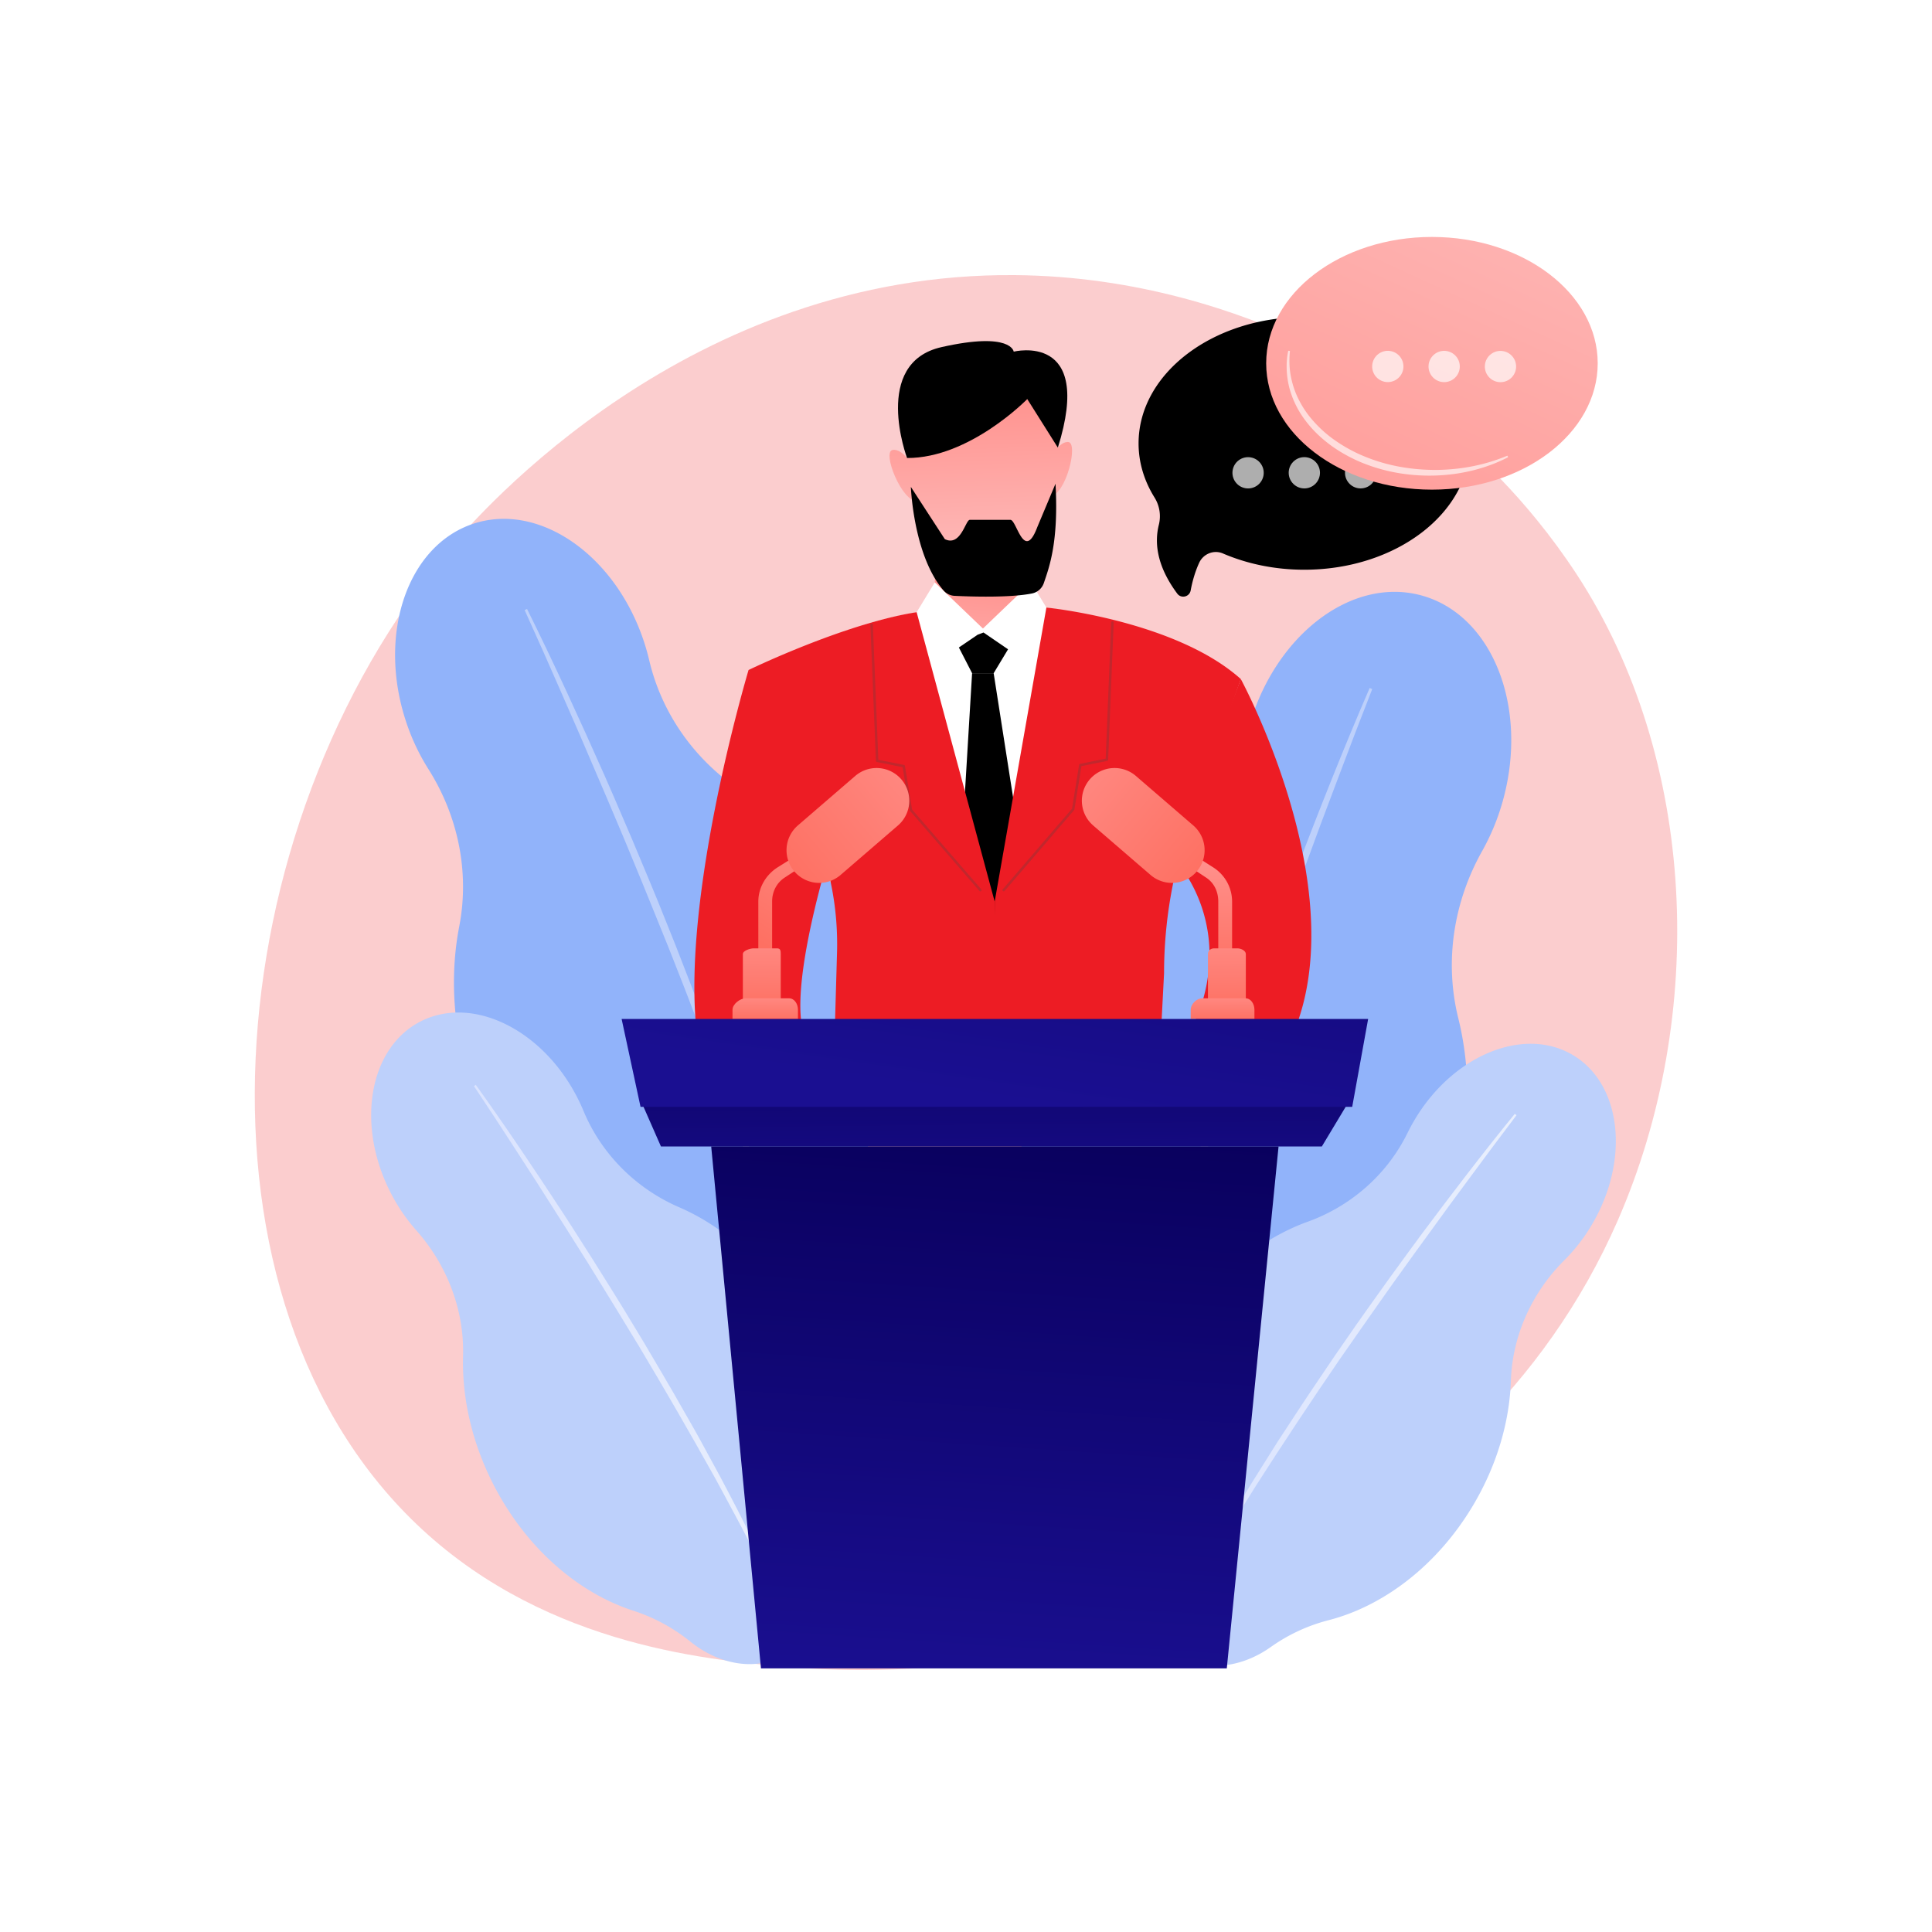 <svg xmlns="http://www.w3.org/2000/svg" xmlns:xlink="http://www.w3.org/1999/xlink" viewBox="0 0 3710 3710"><defs><style>.cls-1,.cls-26{fill:#fff;}.cls-2,.cls-8{fill:#ed1c24;}.cls-2{opacity:0.22;}.cls-3{fill:#91b3fa;}.cls-4{fill:#bdd0fb;}.cls-5{fill:url(#linear-gradient);}.cls-6{fill:url(#linear-gradient-2);}.cls-7{fill:url(#linear-gradient-3);}.cls-9{fill:url(#linear-gradient-4);}.cls-10{fill:url(#linear-gradient-5);}.cls-11{fill:url(#linear-gradient-6);}.cls-12{fill:#c1272d;}.cls-13{fill:url(#linear-gradient-7);}.cls-14{fill:url(#linear-gradient-8);}.cls-15{fill:url(#linear-gradient-9);}.cls-16{fill:url(#linear-gradient-10);}.cls-17{fill:url(#linear-gradient-11);}.cls-18{fill:url(#linear-gradient-12);}.cls-19{fill:url(#linear-gradient-13);}.cls-20{fill:url(#linear-gradient-14);}.cls-21{fill:url(#linear-gradient-15);}.cls-22{fill:url(#linear-gradient-16);}.cls-23{fill:url(#linear-gradient-17);}.cls-24{opacity:0.68;}.cls-25{fill:url(#linear-gradient-18);}.cls-26{opacity:0.64;}</style><linearGradient id="linear-gradient" x1="910.18" y1="2592.45" x2="1512.15" y2="2592.45" gradientUnits="userSpaceOnUse"><stop offset="0" stop-color="#dae3fe"/><stop offset="1" stop-color="#e9effd"/></linearGradient><linearGradient id="linear-gradient-2" x1="2260.31" y1="2620.57" x2="2912.06" y2="2620.57" xlink:href="#linear-gradient"/><linearGradient id="linear-gradient-3" x1="1864.37" y1="1359" x2="1893.67" y2="1108.32" gradientUnits="userSpaceOnUse"><stop offset="0" stop-color="#febbba"/><stop offset="1" stop-color="#ff928e"/></linearGradient><linearGradient id="linear-gradient-4" x1="1891.68" y1="1078.4" x2="1880.47" y2="755.42" xlink:href="#linear-gradient-3"/><linearGradient id="linear-gradient-5" x1="2043.05" y1="1073.15" x2="2031.85" y2="750.17" xlink:href="#linear-gradient-3"/><linearGradient id="linear-gradient-6" x1="1741.11" y1="1083.63" x2="1729.9" y2="760.65" xlink:href="#linear-gradient-3"/><linearGradient id="linear-gradient-7" x1="1908.04" y1="1891.5" x2="1913.06" y2="2363.75" gradientUnits="userSpaceOnUse"><stop offset="0" stop-color="#09005d"/><stop offset="1" stop-color="#1a0f91"/></linearGradient><linearGradient id="linear-gradient-8" x1="1913.97" y1="2148.23" x2="1841.2" y2="3253.03" xlink:href="#linear-gradient-7"/><linearGradient id="linear-gradient-9" x1="2323.1" y1="1643.97" x2="2324.15" y2="1869.8" gradientUnits="userSpaceOnUse"><stop offset="0" stop-color="#ff928e"/><stop offset="1" stop-color="#fe7062"/></linearGradient><linearGradient id="linear-gradient-10" x1="3409.75" y1="2899.64" x2="3411.8" y2="3342.41" gradientTransform="matrix(0.65, -0.76, 0.76, 0.65, -2438.93, 2092.93)" xlink:href="#linear-gradient-9"/><linearGradient id="linear-gradient-11" x1="2355.42" y1="1763.42" x2="2356.25" y2="1942.21" xlink:href="#linear-gradient-9"/><linearGradient id="linear-gradient-12" x1="2347.45" y1="1895.73" x2="2347.76" y2="1961.34" xlink:href="#linear-gradient-9"/><linearGradient id="linear-gradient-13" x1="1619.28" y1="1534.64" x2="1456.1" y2="1808.09" xlink:href="#linear-gradient-9"/><linearGradient id="linear-gradient-14" x1="2341.83" y1="1661.35" x2="2343.89" y2="2104.12" gradientTransform="matrix(-0.65, -0.76, -0.76, 0.65, 4627.27, 2092.93)" xlink:href="#linear-gradient-9"/><linearGradient id="linear-gradient-15" x1="724.94" y1="1763.38" x2="725.77" y2="1942.21" gradientTransform="matrix(-1, 0, 0, 1, 2188.35, 0)" xlink:href="#linear-gradient-9"/><linearGradient id="linear-gradient-16" x1="718.63" y1="1895.68" x2="718.94" y2="1961.35" gradientTransform="matrix(-1, 0, 0, 1, 2188.35, 0)" xlink:href="#linear-gradient-9"/><linearGradient id="linear-gradient-17" x1="2047.57" y1="1002.64" x2="1888.8" y2="2107.45" xlink:href="#linear-gradient-7"/><linearGradient id="linear-gradient-18" x1="2967.84" y1="221.2" x2="2478.29" y2="1286.32" xlink:href="#linear-gradient-3"/></defs><g id="Background"><rect class="cls-1" width="3710" height="3710"/></g><g id="Illustration"><path class="cls-2" d="M3106.23,2344.46c-276.72,632.21-1007.15,903.76-1579.45,857.46-156.26-12.65-470.66-38.08-716.15-265-471.44-435.79-398.84-1346.7,52.47-1883,58.12-69.06,460.41-531.78,1087.3-525.59,459,4.54,781.13,258,820.3,289.54,49.49,39.88,158.63,134.66,257,285C3258.83,1456.19,3279.14,1949.39,3106.23,2344.46Z"/><path class="cls-3" d="M1661.08,1837.24c-45-139.33-131.16-250.25-232.92-315.33-91-58.17-156.75-149-181.47-254q-3.9-16.56-9.25-33.17c-54.07-167.57-200.58-270.29-327.24-229.42S724.7,1215.2,778.77,1382.78a412.71,412.71,0,0,0,43.81,94c56.9,89.86,79.54,197.76,59.29,302.22-18.09,93.36-12.52,198.41,21.19,302.87,50.27,155.8,152.1,276.08,269.6,336.47a409.12,409.12,0,0,1,117.86,90.81c55.32,61.84,133,90.77,204.1,67.83,76.71-24.75,124.32-103,127.31-194.07,1.7-51.55,13.52-102.11,33-149.94C1700.81,2120.05,1706.53,1978.12,1661.08,1837.24Z"/><path class="cls-4" d="M1012.07,1169.31c52.29,105.41,101.14,212.42,148.88,319.93,11.94,26.88,23.46,53.94,35.06,81l17.39,40.54,17,40.68c11.27,27.17,22.91,54.18,33.86,81.48l32.88,81.89c21.22,54.87,42.9,109.55,63.1,164.82,10.14,27.61,20.81,55,30.39,82.85l29.11,83.31c37.69,111.48,72.59,223.95,101.74,338l-4.9,1.3-25.06-84.47-6.21-21.13-6.75-21-13.56-41.91-13.48-41.93c-4.47-14-9.46-27.8-14.17-41.71-9.59-27.76-19-55.59-28.73-83.28-39.81-110.52-81.08-220.51-124.62-329.64-22.18-54.39-43.9-109-66.46-163.22l-16.82-40.73-17.15-40.59c-11.42-27.07-22.84-54.13-34.53-81.08q-34.39-81.15-70-161.79-35.22-80.8-71.6-161.1Z"/><path class="cls-4" d="M1539.31,2547.43c-56-109-142.1-189-234.81-229-82.88-35.81-149.44-101.92-184.08-185.3Q1115,2120,1108.29,2107c-67.33-131.09-202-196.2-300.88-145.43s-124.38,198.2-57,329.29a346.13,346.13,0,0,0,48.88,71.69c59.11,66.55,92.42,152.59,89.93,241.56-2.22,79.51,16.64,165.5,58.62,247.22,62.6,121.88,162.87,207.5,267.92,241.56A342.27,342.27,0,0,1,1325.2,3152c54,43.62,121.94,57.07,177.43,28.57,59.86-30.75,88.47-101.72,78.56-177.34-5.61-42.8-2.73-86.13,6.8-128.23C1610.49,2775.59,1595.92,2657.63,1539.31,2547.43Z"/><path class="cls-5" d="M913.65,2083.19c57.42,80,112.22,161.79,166.18,244.15,13.49,20.58,26.66,41.37,39.89,62.13l19.84,31.13,19.59,31.3c13,20.92,26.24,41.66,39,62.72l38.22,63.19c24.94,42.45,50.25,84.69,74.4,127.6,12.11,21.44,24.63,42.64,36.31,64.32l35.31,64.88c46.21,87,90.26,175.14,129.78,265.36l-3.87,1.74-32.12-66.38-8-16.61-8.41-16.41-16.87-32.78-16.81-32.8c-5.58-10.95-11.57-21.69-17.34-32.54-11.68-21.63-23.18-43.34-35-64.89q-71.73-128.85-147.5-255.42c-25.68-41.93-51-84.07-77-125.83l-19.39-31.36-19.65-31.21c-13.09-20.81-26.18-41.62-39.48-62.3q-39.37-62.38-79.67-124.18-40-62-80.9-123.38Z"/><path class="cls-3" d="M1983.91,2059.21c39.69-149,124.3-270.42,227.79-344.44,92.52-66.16,156.76-165.27,177-277.08q3.18-17.62,7.91-35.39c47.73-179.24,196.24-295.3,331.71-259.22s206.6,210.62,158.88,389.85a434.52,434.52,0,0,1-41,101.25c-54.95,97.64-72.86,212.38-45.86,321.16,24.13,97.22,24,208-5.74,319.76-44.37,166.65-144.92,298.74-265.22,368.68a430.7,430.7,0,0,0-119,102c-54.81,68.07-134.94,102.75-211,82.5-82-21.85-136.41-101.52-144.53-197.19-4.6-54.15-19.8-106.69-42.87-155.93C1957.57,2358.88,1943.79,2209.89,1983.91,2059.21Z"/><path class="cls-4" d="M2630.14,1321.12c-49.24,113.74-94.79,229-139.13,344.69-11.1,28.92-21.73,58-32.46,87.08l-16.08,43.6-15.72,43.73c-10.36,29.2-21.13,58.25-31.16,87.56l-30.11,87.94c-19.33,58.87-39.15,117.59-57.38,176.82-9.16,29.61-18.89,59-27.44,88.82l-26.07,89.23c-33.56,119.33-64.13,239.55-88.57,361.09l5.23,1.1,21.74-90.23,5.39-22.57,5.95-22.43,12-44.83,11.89-44.84c3.94-15,8.43-29.76,12.62-44.65,8.57-29.72,16.91-59.51,25.68-89.17,35.83-118.44,73.24-236.4,113.08-353.57,20.37-58.44,40.23-117,61-175.34l15.46-43.76,15.83-43.64c10.53-29.09,21.07-58.19,31.9-87.18q31.74-87.24,64.79-174,32.63-86.92,66.51-173.38Z"/><path class="cls-4" d="M2267,2556.59c61.5-103.55,150.81-176.83,244.17-210.52,83.47-30.12,152.75-91,191.76-170.66q6.17-12.57,13.48-24.91c74-124.54,210-180.28,303.94-124.51s110,201.94,36.08,326.47a339.76,339.76,0,0,1-52.28,67.38c-62,61.72-99.87,144.11-102.8,231.54-2.62,78.13-26.31,161.34-72.42,239-68.77,115.78-172.3,193.72-277.41,220.79a336.55,336.55,0,0,0-111,51.41c-55.6,39.52-123.06,48.62-175.78,17.31-56.87-33.78-80.65-105.12-66.36-178.72,8.08-41.64,7.88-84.32,1.07-126.19C2183.42,2776.11,2204.83,2661.28,2267,2556.59Z"/><path class="cls-6" d="M2908.8,2138.94c-61.16,75-119.86,151.94-177.76,229.47-14.48,19.38-28.65,39-42.88,58.54l-21.35,29.35-21.1,29.52c-14,19.74-28.25,39.28-42,59.18l-41.31,59.67c-27,40.14-54.4,80-80.69,120.69-13.17,20.3-26.74,40.33-39.5,60.9l-38.56,61.51c-50.58,82.53-99.11,166.37-143.32,252.49l3.68,1.93,35.53-63.17,8.84-15.81,9.24-15.59,18.53-31.14,18.47-31.17c6.14-10.4,12.66-20.57,19-30.87,12.76-20.51,25.35-41.12,38.25-61.54q78.15-122.07,160.11-241.66c27.72-39.58,55.1-79.4,83.09-118.79l20.92-29.6,21.16-29.43c14.09-19.62,28.19-39.25,42.49-58.73q42.38-58.82,85.65-117,43-58.39,86.81-116.16Z"/><path class="cls-1" d="M2192.59,2061.51l-83.06-870.25c-199.46-73.72-451,8.67-451,8.67l-38.84,861.58Z"/><path class="cls-7" d="M1797.33,1043.83l-3.74,123.53a28,28,0,0,0,18.73,27.29c31.58,11.14,97,28.08,158.94,5.89a28,28,0,0,0,18.09-30.41l-18.57-126.3Z"/><path class="cls-8" d="M1832.52,2061.51c22-22,34.19-37.71,34.19-37.71l-26-73.71s-212.47,121.41-281.85,60.7,47.7-416.27,47.7-416.27l-169.11-307.87s-142,473.24-94.22,731.85a52.54,52.54,0,0,0,51.61,43Z"/><polygon class="cls-1" points="1795.07 1118.38 1891.61 1210.94 1821.9 1258.49 1760.27 1175.54 1795.07 1118.38"/><polygon class="cls-1" points="1979.96 1118.38 1883.42 1210.94 1953.14 1258.49 2014.77 1175.54 1979.96 1118.38"/><path class="cls-9" d="M1734.16,818.35s21.68,221.14,69.37,277.51c0,0,143.1,13,195.13-17.34,0,0,36.86-110.57,32.52-258,0,0,7.11-134.16-140.92-145.27C1716.81,662.25,1734.16,818.35,1734.16,818.35Z"/><path class="cls-10" d="M2016,887.73s13-39,34.68-39-4.33,104.07-34.68,104.07Z"/><path class="cls-11" d="M1753.89,898s-18.15-36.92-39.64-34,18.33,102.54,48.41,98.44Z"/><path d="M1749.12,935s4.87,132.1,63,199.09a29.86,29.86,0,0,0,21.17,10.12c29.65,1.43,105.46,4,148.21-4.54a30.34,30.34,0,0,0,22.9-19.89c10.51-30.81,28.75-79.4,22.48-190.88L1992,1012c-25.83,68.67-39.85-14.69-51.85-13.72h-78c-8.22.66-17.34,52-47.82,37Z"/><path d="M1972.64,766.31S1862.17,879.94,1741.79,879.5c0,0-68.34-182.56,66.08-212.92s138.76,8.67,138.76,8.67,154.7-38.77,84.77,184.33Z"/><path class="cls-8" d="M2009.28,2061.51h402.58a52.55,52.55,0,0,0,44.56-24.7h0c173.46-277.52-73.71-732.81-73.71-732.81l-130.08,342.55s112.74,112.74,52,290.53-307.86,39-307.86,39l8.67,82.39S2006.8,2059.59,2009.28,2061.51Z"/><polygon points="1877.34 1218.85 1841.32 1243.36 1866.71 1292.74 1908.11 1292.74 1935.77 1246.84 1888.63 1214.59 1877.34 1218.85"/><polygon points="1866.71 1292.74 1838.61 1760.54 1910.07 1889.76 1982 1765.2 1908.11 1292.74 1866.71 1292.74"/><path class="cls-8" d="M1564.22,1594.11a574.08,574.08,0,0,1,43.11,235.49l-6.72,231.91h326l-16.58-330.38-149.8-555.55c-138.76,21.68-322.84,111.07-322.84,111.07Z"/><path class="cls-8" d="M2225.33,2061.51l10-192.4A866.19,866.19,0,0,1,2285,1580l97.74-276c-125.74-112.74-373.37-137.34-373.37-137.34l-99.27,564.47v330.38Z"/><path class="cls-12" d="M1882.61,1711.7a2.43,2.43,0,0,1-1.82-.83l-133.48-153.94a2.38,2.38,0,0,1-.55-1.19l-13.46-82.51-49.4-9.94A2.39,2.39,0,0,1,1682,1461l-10.63-261.21a2.4,2.4,0,0,1,2.3-2.5,2.37,2.37,0,0,1,2.5,2.3L1686.69,1459l49.19,9.89a2.4,2.4,0,0,1,1.89,2l13.62,83.48,133,153.42a2.41,2.41,0,0,1-.24,3.39A2.44,2.44,0,0,1,1882.61,1711.7Z"/><path class="cls-12" d="M1927.37,1711.7a2.36,2.36,0,0,1-1.57-.6,2.43,2.43,0,0,1-.24-3.41l133-154.73,13.61-84.19a2.42,2.42,0,0,1,1.9-2l49.18-10,10.55-261.54a2.35,2.35,0,0,1,2.5-2.32,2.41,2.41,0,0,1,2.29,2.52L2128,1458.91a2.41,2.41,0,0,1-1.92,2.27l-49.4,10-13.46,83.22a2.38,2.38,0,0,1-.55,1.19l-133.48,155.25A2.42,2.42,0,0,1,1927.37,1711.7Z"/><polygon class="cls-13" points="1232.87 2118.82 1269.19 2201.52 2538.34 2201.52 2588.04 2118.82 1232.87 2118.82"/><polygon class="cls-14" points="1365.71 2201.52 1461.28 3203.78 2355.81 3203.78 2455.2 2201.52 1365.71 2201.52"/><path class="cls-15" d="M2352.66,1869.66c-6.34,0-13.23-5.13-13.23-11.46v-127c0-18.73-7.9-36-23.63-46.14l-30-19.89a11.38,11.38,0,0,1-3-15.85,11.67,11.67,0,0,1,16.05-3.41l31.14,19.88a77.89,77.89,0,0,1,36,65.41v127C2365.89,1864.53,2359,1869.66,2352.66,1869.66Z"/><path class="cls-16" d="M2291.42,1585.08a62.8,62.8,0,0,1,6.55,88.57h0a62.8,62.8,0,0,1-88.57,6.54l-110.13-95a62.8,62.8,0,0,1-6.55-88.57h0a62.8,62.8,0,0,1,88.57-6.54Z"/><path class="cls-17" d="M2376.2,1821.12h-44.6c-6.69,0-12,4.27-12,11v98.2h72.77v-98.2C2392.35,1825.39,2382.88,1821.12,2376.2,1821.12Z"/><path class="cls-18" d="M2391.49,1917h-82.83c-10.91,0-22.16,11.16-22.16,22.07v17.63h122.39v-17.63C2408.89,1928.2,2402.4,1917,2391.49,1917Z"/><path class="cls-19" d="M1469.47,1869.66c6.34,0,13.23-5.13,13.23-11.46v-127c0-18.73,8.61-36,24.35-46.14l30.39-19.89a11.42,11.42,0,0,0,3.22-15.85,11.57,11.57,0,0,0-16-3.41l-31.81,19.88c-22.31,14.4-36.65,38.86-36.65,65.41v127C1456.24,1864.53,1463.14,1869.66,1469.47,1869.66Z"/><path class="cls-20" d="M1532.14,1585.08a62.8,62.8,0,0,0-6.55,88.57h0a62.79,62.79,0,0,0,88.57,6.54l110.13-95a62.8,62.8,0,0,0,6.55-88.57h0a62.8,62.8,0,0,0-88.57-6.54Z"/><path class="cls-21" d="M1447.36,1821.12H1492c6.69,0,7.28,4.27,7.28,11v98.2h-72.77v-98.2C1426.47,1825.39,1440.68,1821.12,1447.36,1821.12Z"/><path class="cls-22" d="M1432.07,1917h82.83c10.91,0,17.42,11.16,17.42,22.07v17.63h-125.7v-17.63C1406.62,1928.2,1421.16,1917,1432.07,1917Z"/><polygon class="cls-23" points="1230.01 2125.44 1193.69 1956.74 2627.22 1956.74 2596.64 2125.44 1230.01 2125.44"/><path d="M2504.7,608.75c-175.8,0-318.32,108.64-318.32,242.65,0,37.16,11,72.36,30.56,103.84a67.76,67.76,0,0,1,8.44,52.25c-8.77,34.62-4.17,79.36,35.32,132.45,7.5,10.09,23.42,6.3,25.72-6.06,2.88-15.48,7.85-34.67,16.36-53.19,7.94-17.26,28.16-25.39,45.61-17.88,46.17,19.88,99.5,31.23,156.31,31.23C2680.5,1094,2823,985.41,2823,851.4S2680.5,608.75,2504.7,608.75Z"/><g class="cls-24"><circle class="cls-1" cx="2396.59" cy="907.86" r="30.03" transform="translate(1116.56 3128.08) rotate(-80.78)"/><circle class="cls-1" cx="2504.7" cy="907.86" r="30.03" transform="translate(91.66 2037) rotate(-45)"/><circle class="cls-1" cx="2612.81" cy="907.86" r="30.03" transform="translate(123.32 2113.44) rotate(-45)"/></g><ellipse class="cls-25" cx="2749.75" cy="697.64" rx="318.32" ry="242.64"/><path class="cls-26" d="M2896,878c-41.64,21.54-88.5,33-135.61,35s-94.95-5-139.23-22.26c-5.57-2-11-4.48-16.43-6.86-2.71-1.23-5.35-2.59-8-3.87s-5.34-2.62-7.93-4.07a279.92,279.92,0,0,1-30.39-18.66c-19.34-13.86-37.05-30.26-51.38-49.41A181.18,181.18,0,0,1,2475.71,744c-5.64-23.14-6.79-47.42-1.9-70.49l3.27.52a170.67,170.67,0,0,0-.31,34.34,167.71,167.71,0,0,0,6.83,33.39,162.47,162.47,0,0,0,13.34,31.2,179,179,0,0,0,18.82,28.19A233.48,233.48,0,0,0,2565.64,847a290.05,290.05,0,0,0,60.24,31.75c42.46,16.71,88.43,24,134.25,23.64,45.81-.71,91.81-9.34,134.5-27.37Z"/><g class="cls-24"><circle class="cls-1" cx="2665.1" cy="703.77" r="30.03" transform="translate(1367.84 3135.88) rotate(-76.72)"/><circle class="cls-1" cx="2773.21" cy="703.77" r="30.03" transform="translate(314.61 2167.08) rotate(-45)"/><circle class="cls-1" cx="2881.31" cy="703.77" r="30.03" transform="translate(177.14 1922.25) rotate(-37.98)"/></g></g></svg>